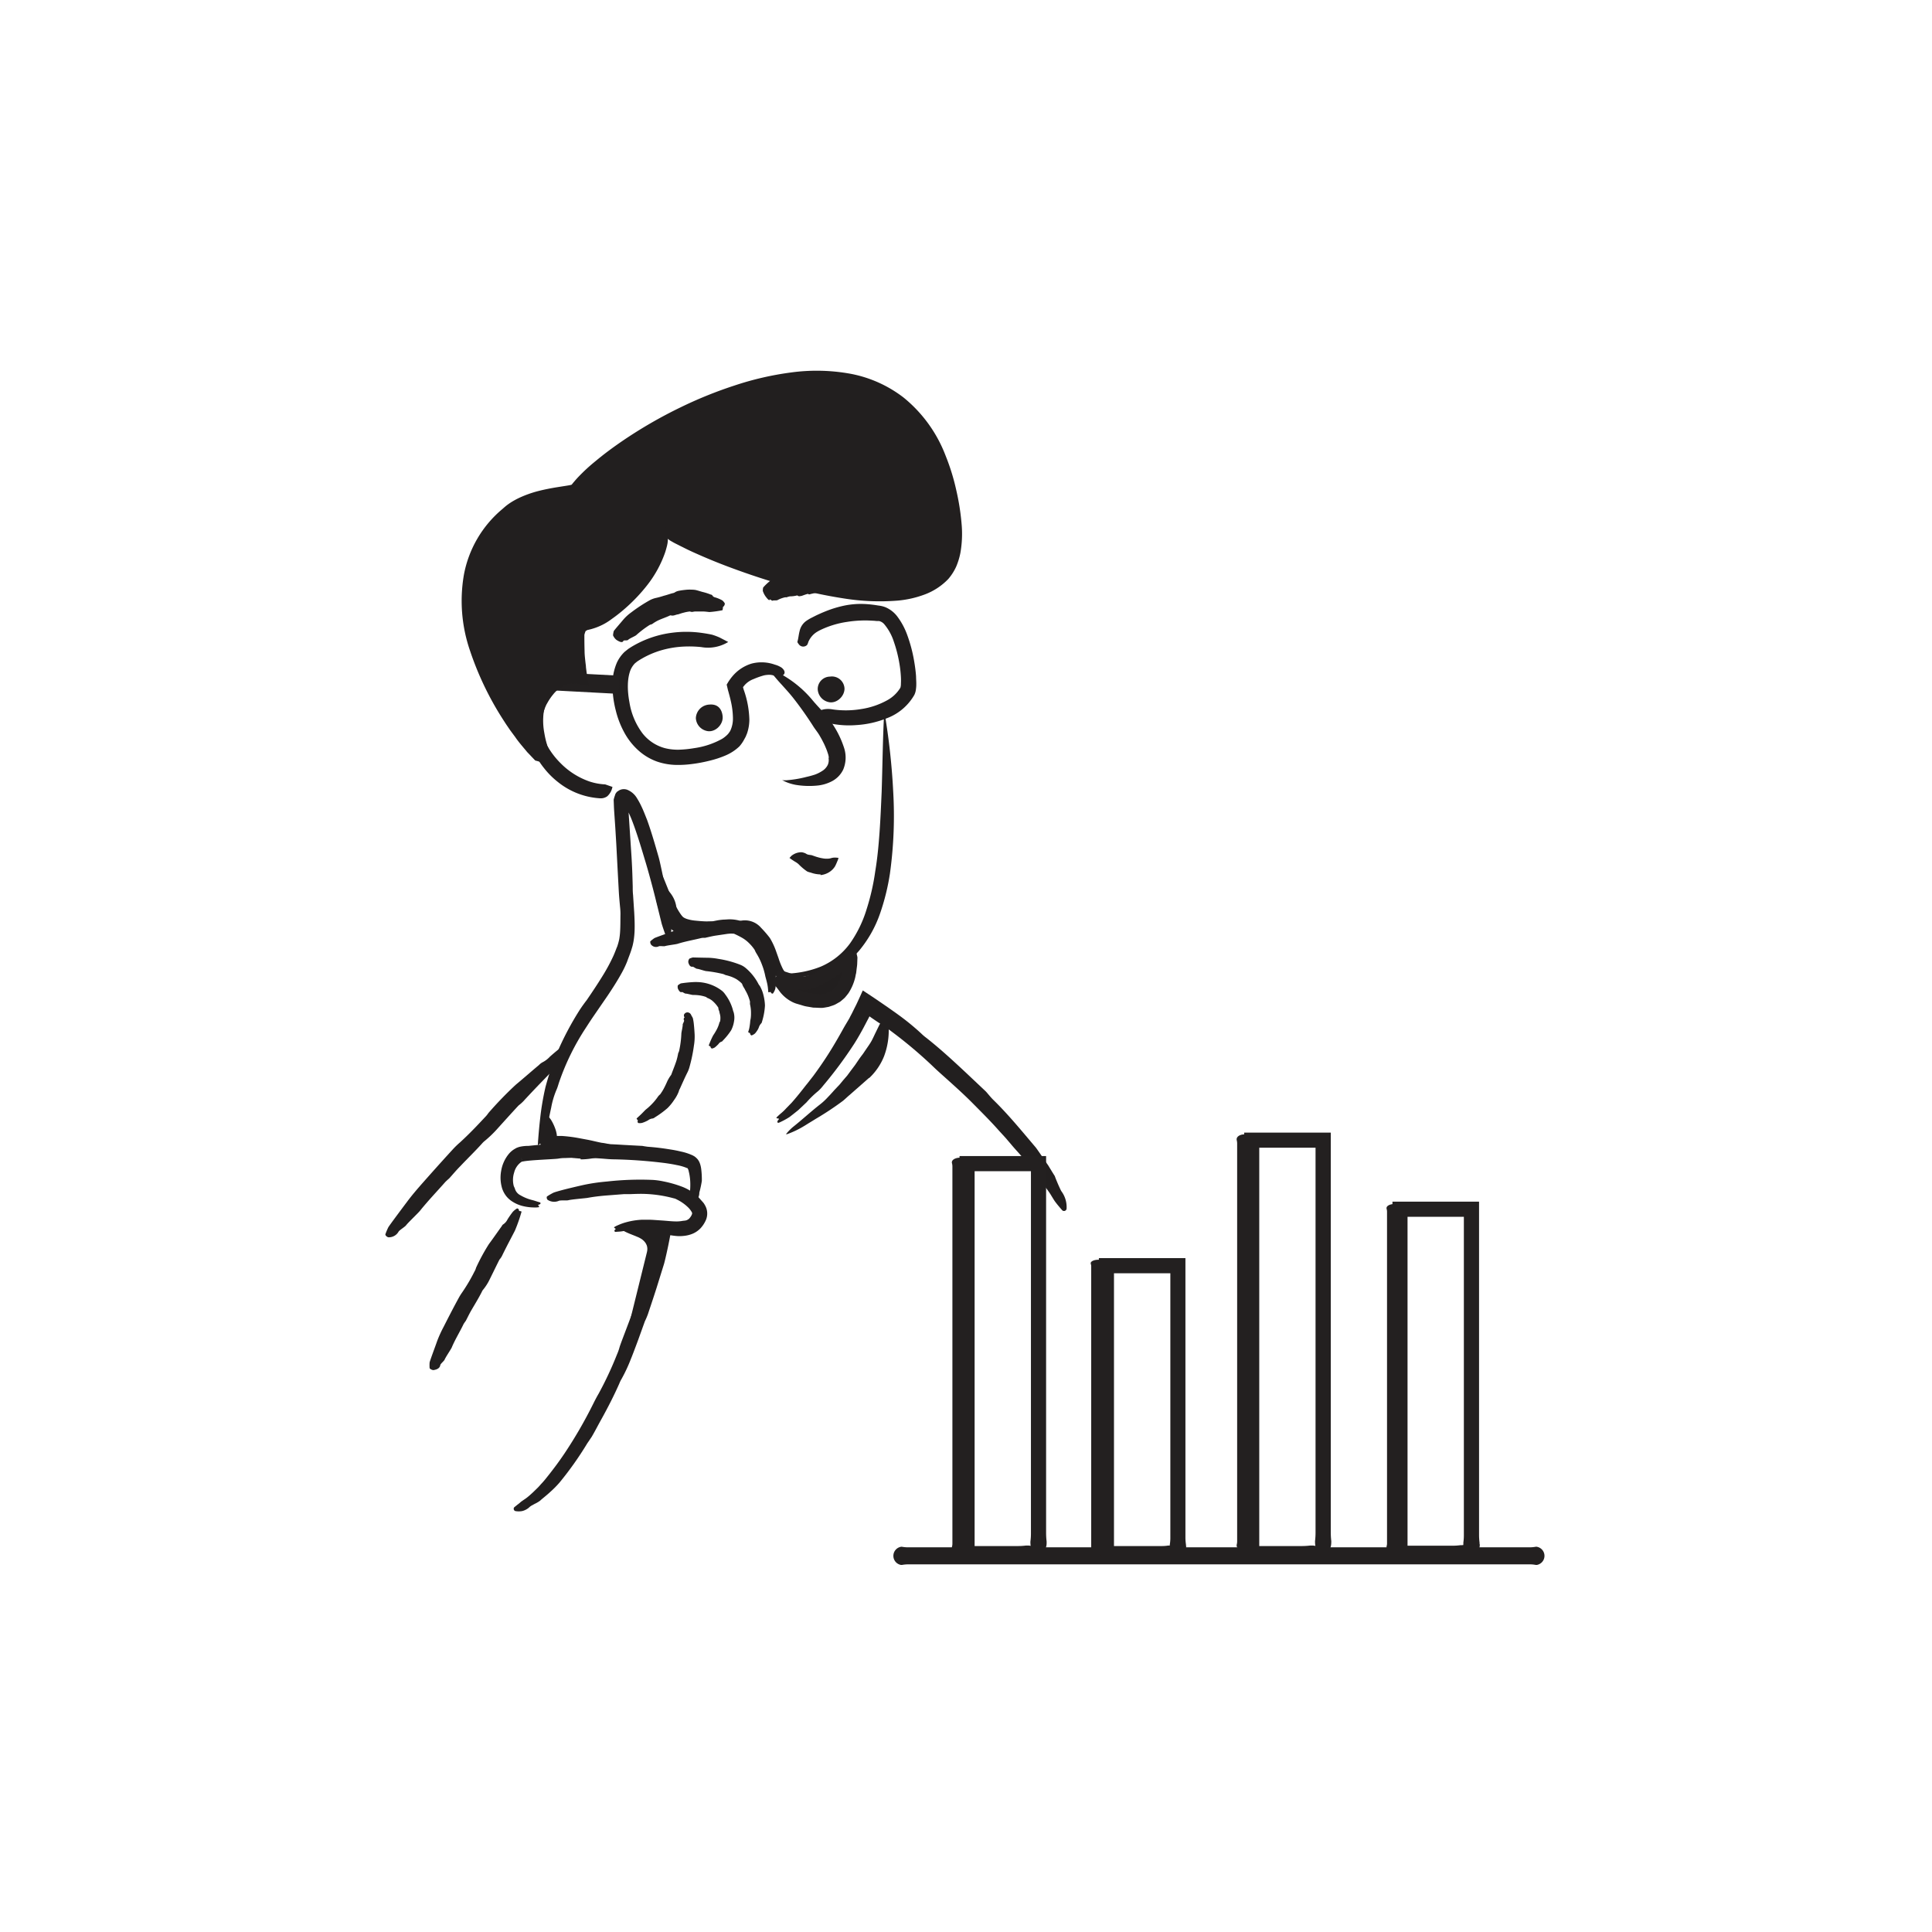 <svg id="Layer_1" data-name="Layer 1" xmlns="http://www.w3.org/2000/svg" width="520" height="520" viewBox="0 0 520 520"><defs><style>.cls-1{fill:#221f1f;}.cls-2{fill:#232020;}</style></defs><title>Notioly v2</title><g id="_99.Report" data-name="99.Report"><path class="cls-1" d="M167.78,331.11c2.42-1.05,11.71,1.05,11.71,1.05l-13.16,36.39,7.8-31.55c.47-1.91-.67-3.26-2.34-4C171.31,332.77,167.31,331.31,167.78,331.11Z"/><path class="cls-1" d="M164.84,211.79a4.5,4.5,0,0,1-1.39,2.53,3,3,0,0,1-1.86.55,20,20,0,0,1-11.44-4.4,22,22,0,0,1-3.73-3.74,23.24,23.24,0,0,1-1.53-2.15,13.29,13.29,0,0,1-.69-1.14l-.36-.62a4.94,4.94,0,0,1-.36-.91,29.31,29.31,0,0,1-1.3-8.89,17.13,17.13,0,0,1,.72-4.69,11,11,0,0,1,2.58-4.41,10.12,10.12,0,0,1,2.48-1.84,13.08,13.08,0,0,1,2.78-1.05,7.33,7.33,0,0,1,.79-.2l.72-.09c.45-.05.9-.08,1.37-.09a9.6,9.6,0,0,1,3,.33,2.61,2.61,0,0,1,1.14.49,1,1,0,0,1,.28,1.3,2.19,2.19,0,0,1-1.09.84c-.2.08-.46.3-.56.25a1.87,1.87,0,0,0-1.61.28,3.19,3.19,0,0,1-1.53.6,6.6,6.6,0,0,0-.77,0l-.37.05c-.08,0,0,0-.07,0l-.16,0a7.19,7.19,0,0,0-.7.24l-.65.31a6.14,6.14,0,0,0-2,1.72,12.87,12.87,0,0,0-1.12,1.73,9.82,9.82,0,0,0-1.06,2.8,17.67,17.67,0,0,0,.16,5.71c.12.72.27,1.47.47,2.24.1.38.21.77.32,1.13a.72.72,0,0,0,.12.25l.31.53a21.35,21.35,0,0,0,3.19,4,20.16,20.16,0,0,0,7.78,4.9,15.91,15.91,0,0,0,4.18.77C163.44,211.3,164,211.52,164.84,211.79Z"/><path class="cls-1" d="M238,191.38a181.94,181.94,0,0,1,2.41,21.72,112.83,112.83,0,0,1-.88,22,60.51,60.51,0,0,1-2.7,10.88,31.85,31.85,0,0,1-5.63,9.93,19.88,19.88,0,0,1-9.65,6.14,22.79,22.79,0,0,1-11.07,0,26.77,26.77,0,0,0,10.43-1.88,19.05,19.05,0,0,0,7.87-6.25,32.33,32.33,0,0,0,4.47-9.2,61.48,61.48,0,0,0,2.33-10.25c.58-3.49.91-7.05,1.16-10.61s.4-7.16.56-10.76C237.54,205.92,237.59,198.67,238,191.38Z"/><path class="cls-1" d="M187.83,251a7.82,7.82,0,0,1-6.06-1,11,11,0,0,1-3.94-4.3,12.2,12.2,0,0,1-1.37-5.17,13.61,13.61,0,0,1,1-5.6l.41-.18c.36.73.7,1.47,1,2.22l.91,2.26a43.45,43.45,0,0,0,2,4.38,18.81,18.81,0,0,0,2.63,4,14.72,14.72,0,0,0,1.7,1.65c.31.25.6.52.93.75l1,.69Z"/><path class="cls-1" d="M218.55,192.2a11.22,11.22,0,0,1,3.15-1.27,6.43,6.43,0,0,1,2.36,0,24.79,24.79,0,0,0,7.69-.08,20.81,20.81,0,0,0,7.07-2.39,9.37,9.37,0,0,0,3.52-3.36,3.38,3.38,0,0,0,.14-1.07,16,16,0,0,0,0-1.83,30.88,30.88,0,0,0-.44-3.81,35.44,35.44,0,0,0-1.46-5.67,13.88,13.88,0,0,0-2.54-4.66,2.64,2.64,0,0,0-1.44-.91l-.08,0-.17,0-.36,0-.73-.07-1.46-.07a31.19,31.19,0,0,0-5.8.37,25.07,25.07,0,0,0-6.51,1.87c-.49.22-1,.46-1.43.72a5.75,5.75,0,0,0-1.05.76,6,6,0,0,0-1.45,2.06,3,3,0,0,1-.32.79,1.46,1.46,0,0,1-2.27-.21c-.14-.2-.39-.48-.34-.67.27-.9.32-1.84.58-2.83a4.54,4.54,0,0,1,1.7-2.68,11.73,11.73,0,0,1,1.37-.84l1.28-.65c.86-.41,1.73-.8,2.61-1.15a29.67,29.67,0,0,1,5.47-1.63,22.27,22.27,0,0,1,4.54-.37,27.71,27.71,0,0,1,2.88.23c.48.05.95.14,1.42.21a7.26,7.26,0,0,1,1.82.44,7.8,7.8,0,0,1,3.18,2.46,18.86,18.86,0,0,1,2.75,5.15,39.56,39.56,0,0,1,1.83,7c.22,1.28.4,2.61.5,4,0,.7.08,1.42.06,2.17a8.53,8.53,0,0,1-.08,1.2,6,6,0,0,1-.12.72,5.15,5.15,0,0,1-.3.86,14.27,14.27,0,0,1-7.47,6.34,26.21,26.21,0,0,1-8.22,1.83,24.67,24.67,0,0,1-8.9-.93,11.09,11.09,0,0,1-1.37-.75C219.67,193.11,219.17,192.66,218.55,192.2Z"/><path class="cls-1" d="M196,172.79a10.36,10.36,0,0,1-7.28,1.37,31.21,31.21,0,0,0-5.55-.08,26.27,26.27,0,0,0-5.37,1,23.81,23.81,0,0,0-5,2.16c-.39.22-.77.45-1.14.7a3.25,3.25,0,0,0-.44.34,3.68,3.68,0,0,0-.38.31,6.05,6.05,0,0,0-1.12,1.7c-.95,2.38-.89,5.64-.31,8.7a18.84,18.84,0,0,0,3.52,8.39,11.4,11.4,0,0,0,6.09,4,14.22,14.22,0,0,0,3.76.4,30,30,0,0,0,4.09-.42,21.57,21.57,0,0,0,7.49-2.5,7.82,7.82,0,0,0,1.35-1.06,2.9,2.9,0,0,0,.49-.58,3.07,3.07,0,0,0,.4-.63,7.67,7.67,0,0,0,.67-3.33,21.38,21.38,0,0,0-.59-4.65c-.08-.4-.19-.8-.29-1.2l-.36-1.33c-.12-.39-.2-.77-.29-1.16l-.14-.59c0-.18.18-.34.26-.52a10.79,10.79,0,0,1,.66-1,10.23,10.23,0,0,1,.65-.83,10.81,10.81,0,0,1,5.15-3.38,10.62,10.62,0,0,1,6.23.29,6.34,6.34,0,0,1,1.81.8c1.32,1.06.93,2.13-.42,2.34-.31.05-.68.19-.9.08a5.24,5.24,0,0,0-1.71-.48,6.9,6.9,0,0,0-1.66.14,20.56,20.56,0,0,0-2.84,1,6,6,0,0,0-2.4,1.62l-.24.29-.12.14,0,0a1.22,1.22,0,0,0-.08.17c0,.05,0,.11.06.15l0,0h0l0,.11.15.46a25.93,25.93,0,0,1,1.49,8,11.68,11.68,0,0,1-.61,3.65l-.37.91-.48.88A9.19,9.19,0,0,1,199,200.9a12.45,12.45,0,0,1-3.88,2.5,26.4,26.4,0,0,1-4,1.31,39.66,39.66,0,0,1-5,.94,28.16,28.16,0,0,1-4.12.23,16.93,16.93,0,0,1-5.09-.88,15.1,15.1,0,0,1-5.06-3,18,18,0,0,1-3.84-4.88,24.44,24.44,0,0,1-2.27-5.88,28.08,28.08,0,0,1-.89-6.3,15,15,0,0,1,1.18-6.58,9.61,9.61,0,0,1,2.09-2.92l.71-.57.35-.27.33-.21c.42-.28.85-.53,1.28-.77a27.82,27.82,0,0,1,10.13-3.32,29.75,29.75,0,0,1,7.62,0c1.86.25,3,.5,3.19.55a17.5,17.5,0,0,1,1.94.73Z"/><path class="cls-1" d="M223.08,203.94a5.23,5.23,0,0,0-.31-1.31,13.19,13.19,0,0,0-.58-1.53,16.13,16.13,0,0,0-.75-1.58c-.25-.53-.57-1.05-.87-1.58-.45-.77-1-1.44-1.53-2.22a94.63,94.63,0,0,0-5.7-8.06c-.93-1.16-1.94-2.25-2.92-3.35a50.51,50.51,0,0,1-3.66-4.4c-.35-.5-.36-.36.06-.09s1.39.59,2.4,1.1a29.79,29.79,0,0,1,9.28,7.31c1.5,1.86,3.35,3.56,4.82,5.58a25.68,25.68,0,0,1,3.87,7.49,8.37,8.37,0,0,1-.25,5.86,6.92,6.92,0,0,1-3.12,3.16,10.73,10.73,0,0,1-3.89,1.12,22.28,22.28,0,0,1-5.79-.2c-.41-.08-.81-.17-1.22-.29a11.29,11.29,0,0,1-2.26-.91l-.2-.07a6.89,6.89,0,0,0,1.62,0,29.8,29.8,0,0,0,5-.87,23.24,23.24,0,0,0,2.33-.64,9.48,9.48,0,0,0,1.83-.92,4,4,0,0,0,1.55-1.66A3.22,3.22,0,0,0,223,204Z"/><path class="cls-2" d="M149.47,185.85l16.95.9a21,21,0,0,0,.26-4.89l-17-.9A25,25,0,0,0,149.47,185.85Z"/><path class="cls-1" d="M157.62,169.86c-2.29,5.58-1.39,12.25-1.39,12.25-4.32-1.32-8.45.92-11.36,6.56-2,3.94-1.36,9.68.63,13.74a.14.14,0,0,1-.22.16,80.94,80.94,0,0,1-16.67-28.36c-4.25-12.77-3-27.12,8.67-36.67,6.2-5.06,17-4.88,17.7-5.87,11.71-16,90.33-61.93,102,4.23,1.06,6.06,1.76,14.37-2.63,19.26-15.16,16.88-73-8.6-75.69-12.64C178.41,157.69,157.68,169.69,157.62,169.86Z"/><path class="cls-1" d="M249.07,119.16a29.76,29.76,0,0,0-22.73-15.56,50.71,50.71,0,0,0-14.65.21,81.3,81.3,0,0,0-14.46,3.59,119.32,119.32,0,0,0-19.91,9.13,115.43,115.43,0,0,0-11.19,7.16c-1.78,1.31-3.52,2.67-5.17,4.1-.82.73-1.63,1.46-2.38,2.23-.39.37-.74.77-1.11,1.16l-.52.59c-.19.23-.25.32-.6.76a2.48,2.48,0,0,1-1,.8,3.58,3.58,0,0,1-.63.21l-.55.13c-.59.12-1.13.2-1.66.28-1.07.16-2.11.32-3.15.5a37.65,37.65,0,0,0-6,1.51,17.12,17.12,0,0,0-5.2,2.79,30,30,0,0,0-4.32,4.33c-.32.4-.65.79-.95,1.2l-.84,1.28-.42.64-.36.67-.73,1.35a28.71,28.71,0,0,0-2,5.78,33.71,33.71,0,0,0-.47,12.31,56.25,56.25,0,0,0,5.26,16.16A80.19,80.19,0,0,0,137.4,190c.74,1.22,1.53,2.41,2.34,3.58l.56.81.33.44c.22.31.42.56.62.82.58.73,1.18,1.42,1.78,2,0,.06.13,0,.1-.07l-.08-.16a3.45,3.45,0,0,1-.14-.34,6.07,6.07,0,0,1-.25-.67,8.26,8.26,0,0,1-.32-1.35c0-.2-.05-.4-.08-.6s0-.38,0-.67v-.21l0-.39c0-.25,0-.51.06-.77.06-.51.14-1,.25-1.54a12.75,12.75,0,0,1,1.08-3,21.19,21.19,0,0,1,1.59-2.59,12.56,12.56,0,0,1,4.77-4.13,9.16,9.16,0,0,1,3.23-.82l.42,0h.16l.29,0a2.93,2.93,0,0,1,.57.13c.06,0,0,0,0-.07v-1.7c0-.41,0-.81.05-1.22a26.2,26.2,0,0,1,.7-4.81,6,6,0,0,1,1.38-3c.34-.23.49.26.48,1.23s0,2.49.05,4.38c0,.95.13,2,.25,3.13l.11.86c0,.45.11,1,.17,1.61.2,1.23.4,2.5.6,3.82l-2.19-.46a10.32,10.32,0,0,0-1.19-.22l-.58-.08-.3,0-.15,0H154l-.17,0a6.38,6.38,0,0,0-1.73.44,8.82,8.82,0,0,0-3.22,2.53,14.71,14.71,0,0,0-1.51,2.2,8.72,8.72,0,0,0-1,2.28,10.61,10.61,0,0,0-.37,2.57l0,1.37c0,.51.14,1.11.21,1.66l.06.42.13.5.28,1c.11.36.15.64.31,1.07l.6,1.44.16.82.08.41c0,.16,0,.15,0,.23l-.22.71c-.06.3-.16.31-.24.44a3.12,3.12,0,0,1-.24.3,2.39,2.39,0,0,1-.5.38l-.24.12a2.91,2.91,0,0,1-.6.15l-.28.06c-.07.05-.28,0-.41-.07l-.89-.24c-.12.05-.39-.3-.61-.52l-.69-.72-.68-.72-.35-.36-.36-.44c-1-1.2-2-2.34-2.86-3.61l-1.37-1.85-.73-1.07c-.48-.69-.92-1.4-1.38-2.11a82.47,82.47,0,0,1-8.66-18.15,41.21,41.21,0,0,1-1.67-20.43,30.26,30.26,0,0,1,10.4-17.77c.33-.29.65-.58,1-.86s.75-.56,1.14-.82a21.86,21.86,0,0,1,2.41-1.33,30,30,0,0,1,5.06-1.8c1.72-.44,3.44-.77,5.16-1.05l2.53-.4.6-.1.48-.1a.43.43,0,0,0,.34-.2l.25-.31c.12-.16.25-.3.38-.45.25-.3.51-.6.77-.88.53-.57,1.07-1.11,1.62-1.65,1.09-1.06,2.23-2.06,3.4-3,2.32-1.94,4.75-3.72,7.24-5.42a122.82,122.82,0,0,1,15.6-9,113,113,0,0,1,14.44-5.84A81.62,81.62,0,0,1,213,100.24a50.78,50.78,0,0,1,15.75.33A33.55,33.55,0,0,1,243.2,107a37.19,37.19,0,0,1,11.33,15.7,58.1,58.1,0,0,1,2.85,9.22,64.36,64.36,0,0,1,1.47,9.52,29.5,29.5,0,0,1-.37,7.43,18.43,18.43,0,0,1-1.13,3.66,14,14,0,0,1-2.11,3.3A17,17,0,0,1,248.9,160a27.59,27.59,0,0,1-7.25,1.65,60.74,60.74,0,0,1-14.53-.58,125,125,0,0,1-14.06-3c-5.79-1.57-11.44-3.44-17-5.52q-4.16-1.56-8.22-3.36c-1.35-.59-2.7-1.21-4-1.88-.67-.32-1.33-.67-2-1l-.5-.26-.38-.22-.41-.23a4,4,0,0,1-.73-.53c-.08-.12-.06,0-.07.1v.26a4,4,0,0,1-.05.5,2.32,2.32,0,0,1-.05.38l-.12.59c-.17.65-.34,1.3-.56,1.93a30.48,30.48,0,0,1-4.87,8.79,45.48,45.48,0,0,1-5.34,5.69,42.77,42.77,0,0,1-4.12,3.3,16,16,0,0,1-5.19,2.62,11.78,11.78,0,0,1-1.77.4.48.48,0,0,1-.12,0l-.16.06c-.08,0-.13.05-.13,0s.19-.3.17-.33a2,2,0,0,1,.16-.25,14.4,14.4,0,0,1,1.66-1.62c1.61-1.43,4.24-3.54,7.31-6.51a45.09,45.09,0,0,0,6.36-7.59,26.7,26.7,0,0,0,2.27-4.33,17.53,17.53,0,0,0,.78-2.28l.16-.58.17-.8a17,17,0,0,0,.29-2.58c.45-.2,1.06-.43,1.21-.53l.37-.19c.13-.06.27-.15.34-.12a5.45,5.45,0,0,0,.76-.11l.64-.14.74-.17c.45.3.91.62,1.36.89l1.08.62,1.44.76c1,.5,2,1,3,1.45,2,.94,4.09,1.84,6.18,2.69,4.19,1.71,8.48,3.28,12.84,4.69,8.7,2.77,17.73,5.05,26.77,5.72a46.92,46.92,0,0,0,7.31,0,24.42,24.42,0,0,0,6.86-1.44,13.27,13.27,0,0,0,5.33-3.57,9.13,9.13,0,0,0,1.55-2.67,14.12,14.12,0,0,0,.83-3.21c.67-4.55-.09-9.57-1.14-14.42a61.28,61.28,0,0,0-2-7.13,46,46,0,0,0-3-6.66Z"/><path class="cls-1" d="M180.17,246.46a11,11,0,0,1,.24,5.85.54.54,0,0,1-1.06,0c-.42-1.19-.85-2.39-1.23-3.61-.1-.39-.88-3.56-1.77-7.14s-2-7.55-2.6-9.54c-1.16-3.85-2.29-7.72-3.71-11.36q-.27-.69-.57-1.35l-.28-.62s0,0,0,0,0,.07,0,0l.79,12c.11,1.84.2,3.68.25,5.52l.07,2.37c0,.79,0,1.51.09,2.29l.31,4.72c.09,1.6.16,3.24.1,4.92a22.79,22.79,0,0,1-.24,2.56c-.06.43-.16.88-.26,1.32s-.24.82-.36,1.24c-.34,1.09-.79,2.14-1.14,3.16a27.4,27.4,0,0,1-1.68,3.46c-.94,1.7-2.24,3.75-3.58,5.74l-3.8,5.53c-1.08,1.58-1.83,2.78-2.13,3.23a65.09,65.09,0,0,0-7.08,14.4c-.25.72-.45,1.52-.75,2.17a22.46,22.46,0,0,0-1.42,4.77c-.5,2.28-.94,4.58-1.39,6.88-.22,1.14-.55,2.25-.84,3.37s-.63.39-.63,0c0-1.07-.31-.24-.51-.17s-.15,0-.19,0a3.13,3.13,0,0,1,0-.63c0-.39.07-.93.11-1.59.11-1.31.26-3.07.47-4.87a71.55,71.55,0,0,1,1.35-8.11c0-.09.34-1.38.92-3.29a68.74,68.74,0,0,1,2.53-6.89,81.19,81.19,0,0,1,5.72-10.77c.64-1,1.37-2,2.07-2.91.15-.24,2.5-3.61,4.56-7a48.93,48.93,0,0,0,2.56-4.82c.6-1.35.9-2.31,1-2.44a16.67,16.67,0,0,0,.58-2.07,18.7,18.7,0,0,0,.24-2.17c.09-1.5.06-3.07.09-4.66a18,18,0,0,0-.12-1.93c-.13-1.4-.26-2.81-.34-4.28l-.23-4.23-.44-8.41-.26-4.3-.32-4.69c-.06-1-.08-1.92-.12-2.85a8.39,8.39,0,0,1,.34-1.16,2.75,2.75,0,0,1,.19-.52l.22-.29c0-.11.34-.3.56-.46a2.62,2.62,0,0,1,.78-.35,2.69,2.69,0,0,1,1.55.08,5.39,5.39,0,0,1,2.64,2.29,19.46,19.46,0,0,1,1.1,2l.34.72.27.62c.35.82.66,1.64,1,2.47,1.18,3.29,2.13,6.6,3.08,9.91.47,1.52,1.92,8.92,2.33,10.69C179.69,242.24,179.91,245.59,180.17,246.46Z"/><path class="cls-1" d="M177.3,254.71a1.71,1.71,0,0,1-2-.39c-.22-.18-.39-.87-.22-1a10.23,10.23,0,0,1,1.05-.82c.22-.15,4-1.48,5.26-1.94a34.8,34.8,0,0,1,3.78-1.09c2.6-.61,5.21-1.23,7.86-1.74a15.35,15.35,0,0,1,1.79-.22c.47,0,1.17-.09,1.79-.07a10.54,10.54,0,0,1,5.32,1.6,7.74,7.74,0,0,0,1,.61,10.61,10.61,0,0,1,2.73,2.65,15.83,15.83,0,0,1,1.92,3.29,25.48,25.48,0,0,1,1.34,5.58,1.85,1.85,0,0,1,0,.81,4.72,4.72,0,0,0-.07,1.75,10.58,10.58,0,0,1-.19,2.44,4,4,0,0,1-.54,1.12c-.19.33-.58,0-.6-.09-.07-.36-.33-.13-.52-.14a.58.58,0,0,1-.19,0c-.05,0-.06-1.05-.27-2.09s-.55-2.11-.58-2.33c0,0-.07-.4-.22-.95a16.17,16.17,0,0,0-.64-2,16.48,16.48,0,0,0-1.53-3.12,6.42,6.42,0,0,1-.45-.91,11.66,11.66,0,0,0-1.52-1.82,9,9,0,0,0-1.76-1.37,23,23,0,0,0-2.09-1.07.8.8,0,0,0-.45-.1,6.54,6.54,0,0,0-1,0l-.53.05-.66.1-2.63.39c-.9.15-1.78.37-2.67.57a4,4,0,0,1-.5,0,4.2,4.2,0,0,0-.62.08c-2.1.52-4.25.88-6.32,1.54-.48.15-2.88.43-3.42.63C178.7,254.75,177.56,254.55,177.3,254.71Z"/><path class="cls-1" d="M186.41,260.19c-.56.1-.94-.37-1.15-1.17a1.42,1.42,0,0,1,.29-1,6,6,0,0,1,.93-.32c.16,0,3,.08,4,.08a17.23,17.23,0,0,1,2.85.3,27.55,27.55,0,0,1,6,1.62,6.77,6.77,0,0,1,.66.33,6.22,6.22,0,0,1,.69.49,14.18,14.18,0,0,1,3.35,4.11,3.09,3.09,0,0,0,.46.71,9,9,0,0,1,1,2.52,13.21,13.21,0,0,1,.4,2.77,17.89,17.89,0,0,1-.76,4.24c-.07.2-.08.42-.25.57a3,3,0,0,0-.67,1.17,4,4,0,0,1-.44.81,5.75,5.75,0,0,1-.56.74,3.13,3.13,0,0,1-.82.49c-.25.13-.49-.28-.48-.38,0-.28-.24-.26-.39-.36a1,1,0,0,1-.15-.13c0-.06.27-.69.37-1.43a15.07,15.07,0,0,0,.19-1.59s.05-.27.12-.64a9.91,9.91,0,0,0,.08-1.42,9.72,9.72,0,0,0-.26-2.37,3.45,3.45,0,0,1,0-.72,11.51,11.51,0,0,0-1.27-3.09,5.16,5.16,0,0,0-.45-.8,4,4,0,0,1-.38-.81.72.72,0,0,0-.2-.29,7.66,7.66,0,0,0-1.07-.88,4.12,4.12,0,0,0-.65-.39c-.24-.14-.52-.24-.78-.37a13.39,13.39,0,0,0-1.73-.53,2.15,2.15,0,0,1-.32-.13,2,2,0,0,0-.4-.16,33.79,33.79,0,0,0-4.5-.78c-.36,0-2-.59-2.46-.62C187.32,260.76,186.63,260.15,186.41,260.19Z"/><path class="cls-1" d="M183.56,267c-.42.18-.74-.17-1.07-.83-.11-.22-.15-.88,0-1a4.25,4.25,0,0,1,.76-.49,33,33,0,0,1,3.42-.35,11.81,11.81,0,0,1,1.19,0,11.3,11.3,0,0,1,6.47,2.35,4.46,4.46,0,0,1,.89,1,12.3,12.3,0,0,1,2,4,3.86,3.86,0,0,0,.23.73,5.4,5.4,0,0,1,.11,2.51,7.74,7.74,0,0,1-.77,2.38,17.36,17.36,0,0,1-2.21,2.75c-.11.12-.19.27-.37.31a1.56,1.56,0,0,0-.82.63,8.81,8.81,0,0,1-1,.93,2.43,2.43,0,0,1-.68.28c-.22.08-.46-.28-.45-.36,0-.23-.22-.24-.36-.34a.4.4,0,0,1-.14-.11,22.8,22.8,0,0,1,1.17-2.68l.33-.5c.18-.29.41-.67.62-1.06a8.37,8.37,0,0,0,.71-1.77,1.18,1.18,0,0,1,.23-.48,5.29,5.29,0,0,0,.07-1.19,4.56,4.56,0,0,0-.23-1.11c0-.45-.32-.79-.31-1.3a.45.45,0,0,0-.12-.25,8.11,8.11,0,0,0-1.66-1.82,4.9,4.9,0,0,0-1.17-.63,1,1,0,0,1-.21-.15.89.89,0,0,0-.27-.15,9.23,9.23,0,0,0-1.55-.38,12.67,12.67,0,0,0-1.87-.13c-.3,0-1.66-.39-2-.36C184.32,267.42,183.72,267,183.56,267Z"/><path class="cls-1" d="M184.12,274.64a.62.62,0,0,1,0-.67l.13-.13c.06,0-.09,0,.35-.1a1.5,1.5,0,0,0,.36-.12s.07,0,.08-.05,0,0,0,0a.82.82,0,0,0,.31.09l.22.05h0l-.12,0-.27.12c-.23.11-.94.08-1-.11a.74.74,0,0,1-.1-.39,1.36,1.36,0,0,1,0-.2,2.1,2.1,0,0,1,.14-.24,1,1,0,0,1,1.23-.31,1.28,1.28,0,0,1,.3.19l.07.09.1.12c.07.11.07.13.09.15l.06.14a1.81,1.81,0,0,0,.12.22,5.87,5.87,0,0,1,.29.53,12.69,12.69,0,0,1,.29,1.87c.1.92.16,1.95.19,2.48a14.69,14.69,0,0,1-.18,3,42.26,42.26,0,0,1-1.27,6.05,8.09,8.09,0,0,1-.52,1.29c-.72,1.43-1.34,2.87-2,4.32a2.46,2.46,0,0,0-.3.75,9.9,9.9,0,0,1-1.27,2.31,13.27,13.27,0,0,1-1.75,2.15,25.53,25.53,0,0,1-3.46,2.53,1.2,1.2,0,0,1-.54.27,2.37,2.37,0,0,0-1.22.48,8.13,8.13,0,0,1-1.63.71,2.81,2.81,0,0,1-.92.05c-.28,0-.34-.47-.28-.54.17-.24-.1-.34-.2-.5a.65.65,0,0,1-.08-.17c0-.06.61-.58,1.2-1.15s1.15-1.19,1.28-1.28l.56-.46c.32-.28.73-.66,1.12-1.07a14.74,14.74,0,0,0,1.63-2,2.81,2.81,0,0,1,.54-.55,13.39,13.39,0,0,0,1-1.59c.42-.79.78-1.61.81-1.67a9.17,9.17,0,0,1,1.09-1.89,1.09,1.09,0,0,0,.19-.39c.43-1.18.92-2.34,1.31-3.56a17.49,17.49,0,0,0,.45-1.9c0-.11.09-.22.13-.33a2.19,2.19,0,0,0,.15-.43,26.43,26.43,0,0,0,.59-4.62c0-.35.42-2,.36-2.45C183.74,275.59,184.21,274.84,184.12,274.64Z"/><path class="cls-1" d="M188.22,321a3,3,0,0,1-2.06,2.91c-.37.09-.8-.5-.74-.74a8.25,8.25,0,0,0,.19-1.73,17.46,17.46,0,0,0,.15-3.7,13.63,13.63,0,0,0-.44-2.68c0-.19-.13-.32-.18-.48s-.09-.17-.11-.17a.1.1,0,0,0-.07,0s-.05,0-.16-.07a13.09,13.09,0,0,0-2.66-.76c-1-.22-2.09-.39-3.16-.54a130.72,130.72,0,0,0-13.5-1c-1,0-2-.08-3-.17a86,86,0,0,0-10.4-.18,9,9,0,0,0-1.73.14c-.45.1-3,.21-5.62.38-1.28.08-2.59.19-3.52.32l-.55.09h0s0,.07-.05-.1a7.6,7.6,0,0,0-.31-.71l-.08-.18,0,0c-.11-.23.86,1.94.45,1h-.06l-.06,0a2.18,2.18,0,0,0-.37.21,4.94,4.94,0,0,0-1.79,2.73,6.52,6.52,0,0,0-.13,3.57c.08.29.28.57.35.88a2.88,2.88,0,0,0,1.49,1.7,11.79,11.79,0,0,0,3.28,1.31c.58.15,1.17.38,1.78.54s.24.58,0,.62c-.6.11-.13.34-.08.53a.31.31,0,0,1,0,.19,6,6,0,0,1-1.3.08,13.33,13.33,0,0,1-2.9-.34,9.33,9.33,0,0,1-3-1.26,6.63,6.63,0,0,1-1.55-1.36,6.85,6.85,0,0,1-1.16-2.1,10,10,0,0,1-.28-4.79,9.66,9.66,0,0,1,2.12-4.64,6.13,6.13,0,0,1,1.71-1.37,2.93,2.93,0,0,1,.39-.21l.44-.16a4.13,4.13,0,0,1,.49-.13,10.51,10.51,0,0,1,2.16-.21c.16,0,2.49-.28,4.78-.43s4.61-.28,4.78-.28a36,36,0,0,1,5.5.12,8,8,0,0,0,1.1,0c3.15,0,6.3.12,9.45.32l4.83.26c.3,0,.58.08.87.12s.73.12,1.1.14q2.87.22,5.75.7c1,.15,1.93.33,2.92.57a14.84,14.84,0,0,1,3.08,1c.13.06.32.17.55.3a5,5,0,0,1,.9.83,6.65,6.65,0,0,1,.39.63c.1.23.18.43.25.64a8,8,0,0,1,.26,1.13,23.18,23.18,0,0,1,.19,3.38A28.24,28.24,0,0,1,188.22,321Z"/><path class="cls-1" d="M150.4,323.21a3.23,3.23,0,0,1-2.94-.23c-.3-.16-.44-.86-.16-1A15.62,15.62,0,0,1,149,321c.18-.09,1.74-.56,3.52-1s3.8-.91,4.82-1.13a51,51,0,0,1,6-.86,80,80,0,0,1,12.43-.43,19.53,19.53,0,0,1,2.82.4,31.39,31.39,0,0,1,4.82,1.36,12.82,12.82,0,0,1,4.56,2.87l1.25,1.4a3.43,3.43,0,0,1,.46.67,4.47,4.47,0,0,1,.18,4.38,7.86,7.86,0,0,1-1.32,1.94,6.5,6.5,0,0,1-2.08,1.44,8.07,8.07,0,0,1-2,.55,10.44,10.44,0,0,1-2.3.09c-1.5-.13-2.87-.43-4.13-.63s-2.65-.41-3.94-.57a4.35,4.35,0,0,1-1.09-.16,5.39,5.39,0,0,0-2.35-.24,26.94,26.94,0,0,0-3.24.33c-.54.09-1.09.09-1.65.15a.31.31,0,0,1-.26-.55c.44-.31,0-.37-.14-.52a.27.27,0,0,1-.08-.18,5.7,5.7,0,0,1,1-.53,14.81,14.81,0,0,1,2.39-.85,19.38,19.38,0,0,1,4.16-.64s.72,0,1.7,0,2.26.12,3.54.2,2.62.24,3.59.25a9.19,9.19,0,0,0,1.83-.1c.43-.09.88-.08,1.23-.19a2.34,2.34,0,0,0,.7-.4l.24-.24c.06-.1.13-.18.22-.31a2.6,2.6,0,0,0,.4-.82c0-.19,0-.14,0-.26a4.46,4.46,0,0,0-.37-.62,5.56,5.56,0,0,0-.68-.81,11.7,11.7,0,0,0-3.09-2.16,2.35,2.35,0,0,0-.79-.3,34,34,0,0,0-7.63-1.18c-1.36-.06-2.72,0-4.1.05-.24,0-.49,0-.74,0s-.63,0-.94,0l-4.92.38c-1.64.14-3.27.33-4.88.63-.74.12-4.35.4-5.19.64C152.47,323.17,150.81,323,150.4,323.21Z"/><path class="cls-1" d="M118.51,367.4c-.12.8-.78,1.19-1.8,1.36-.33.05-1.07-.32-1.08-.57a10,10,0,0,1,0-1.45c0-.29,1.53-4.34,2-5.71a32,32,0,0,1,1.75-3.87c1.3-2.56,2.61-5.12,4-7.66a15.14,15.14,0,0,1,1-1.63,46.49,46.49,0,0,0,3.33-5.65,3.66,3.66,0,0,0,.42-1,52.82,52.82,0,0,1,3.47-6.39c1.15-1.54,2.23-3.12,3.35-4.67.16-.22.26-.5.52-.64a3.34,3.34,0,0,0,1.15-1.36c.44-.68.9-1.36,1.41-2a5.57,5.57,0,0,1,1-.83c.3-.24.65.19.63.33,0,.4.32.27.52.35a.54.54,0,0,1,.2.1,43,43,0,0,1-1.74,5c0,.05-.82,1.6-1.66,3.21s-1.69,3.32-1.85,3.68a5.11,5.11,0,0,1-.68,1c-.12.16-2.5,5.07-2.61,5.26a14.14,14.14,0,0,1-1.81,2.87,2,2,0,0,0-.35.58c-.88,1.73-1.9,3.38-2.88,5.06-.49.86-.92,1.76-1.38,2.64-.08.15-.2.29-.3.44a5,5,0,0,0-.37.57c-1,2.1-2.27,4.11-3.17,6.28-.22.49-1.68,2.64-1.9,3.23C119.54,366.29,118.55,367.08,118.51,367.4Z"/><path class="cls-1" d="M142.37,405.77a4.44,4.44,0,0,1-1.8.93,5.05,5.05,0,0,1-1.9,0,.66.66,0,0,1-.28-1l.89-.72a8.4,8.4,0,0,0,.88-.72c.09-.08.53-.39,1.17-.82s1.42-1.12,2.22-1.87l1.2-1.17c.4-.4.75-.83,1.11-1.21.72-.77,1.28-1.52,1.67-2,1.52-1.91,3-3.9,4.37-5.94a119.92,119.92,0,0,0,7.62-13.12c.5-1,1-2,1.59-3a95,95,0,0,0,4.95-10.57,13.81,13.81,0,0,0,.66-1.83c.11-.51,1.16-3.21,2.21-6s2.1-5.55,2.37-6.18c1.36-3.13,2.59-6.32,3.82-9.51a7,7,0,0,1,.55-1.34,11.44,11.44,0,0,0,1.22-2.91c.47-1.39.94-2.77,1.46-4.14a18.75,18.75,0,0,1,1-2c.3-.59.63-.12.61.11,0,.67.3.22.49.21a.21.21,0,0,1,.19,0,10.74,10.74,0,0,1-.21,1.37c-.15.81-.36,1.89-.59,3-.46,2.21-1,4.5-1.15,4.95l-1.95,6.27c-1,3.15-2.12,6.42-2.33,7.09a21.39,21.39,0,0,1-.85,2l-1.8,5c-.89,2.41-1.82,4.83-1.91,5a42.4,42.4,0,0,1-2.61,5.59,7.7,7.7,0,0,0-.54,1.12c-1.43,3.24-3.05,6.4-4.77,9.51-.89,1.58-1.71,3.21-2.63,4.78-.17.28-.37.54-.55.82s-.46.68-.68,1a89.66,89.66,0,0,1-7.52,10.62,27.4,27.4,0,0,1-2.43,2.45c-1.07,1-2.31,1.93-2.72,2.35a8.53,8.53,0,0,1-1.51.89l-.87.48A3.24,3.24,0,0,0,142.37,405.77Z"/><path class="cls-1" d="M285.65,320.59a7.17,7.17,0,0,1,1.42,4.77.7.7,0,0,1-1.16.4c-.7-.8-1.39-1.6-2-2.44-.1-.13-.5-.77-1.06-1.7s-1.46-2.06-2.33-3.3c-.44-.62-.89-1.26-1.34-1.88s-1-1.2-1.41-1.77c-.91-1.12-1.71-2.11-2.26-2.77-1-1.29-2.21-2.5-3.27-3.78l-1.62-1.9-1.7-1.85c-2.24-2.55-4.67-4.95-7.06-7.37s-4.94-4.7-7.5-7c-1.12-1-2.25-2-3.35-3.07a120.74,120.74,0,0,0-12-10,15.36,15.36,0,0,0-2.15-1.46c-.25-.13-.92-.59-1.86-1.23-.4-.27-1.25-.87-1-.71h0v.06l-.32.63c-.54,1-1.08,2.08-1.59,3-1,1.84-1.88,3.26-2.18,3.72a111.94,111.94,0,0,1-8.37,11.28,10.71,10.71,0,0,1-1.36,1.47,25.27,25.27,0,0,0-3.1,3l-2.2,2.08c-.79.64-1.58,1.27-2.38,1.88a20.37,20.37,0,0,1-2.63,1.43c-.8.41-.69-.31-.48-.54.63-.65-.09-.43-.28-.56s-.14-.1-.14-.18a17.07,17.07,0,0,1,1.32-1.22,12.68,12.68,0,0,0,1.31-1.27l1.47-1.51c1.94-2.18,3.76-4.63,4.16-5.08l1.67-2.14c.94-1.27,2.17-3,3.34-4.79,2.38-3.6,4.53-7.58,5-8.4s1-1.66,1.47-2.5c0-.07.3-.57.72-1.41.28-.56.6-1.23,1-2,.54-1.14,1.14-2.45,1.79-3.9,1.29.84,2.77,1.81,4.27,2.84l2.49,1.71c1.42,1,2.53,1.78,2.66,1.89a65.67,65.67,0,0,1,6.41,5.24,11.85,11.85,0,0,0,1.26,1.07c3.73,2.93,7.22,6.16,10.69,9.4l5.3,5c.3.31.58.66.87,1s.72.84,1.11,1.23c4.11,4,7.77,8.5,11.51,12.9.41.53,1.49,2.12,2.59,3.73l.82,1.19c.24.41.48.8.7,1.15.43.72.8,1.3,1,1.61C284.15,317.32,285.27,319.93,285.65,320.59Z"/><path class="cls-1" d="M233.93,290.09l-5.23,4.6c-.65.53-1.22,1.13-1.87,1.64a79.71,79.71,0,0,1-7.25,4.8c-.54.34-1.08.67-1.63,1s-1.07.68-1.62,1a24.62,24.62,0,0,1-4.36,2.09c-.48.16-.45.05-.15-.29a14.26,14.26,0,0,1,1.53-1.54c2.53-2,4.87-4.19,7.39-6.15a17.23,17.23,0,0,0,2.14-2c.69-.69,1.32-1.45,2-2.17l1.1-1.16,1-1.21,1.05-1.21.95-1.29,1.18-1.57,1.1-1.62c.29-.41.59-.81.89-1.2s.56-.83.85-1.23c.55-.83,1.16-1.64,1.63-2.51.36-.68.67-1.38,1-2.06l1-2.05a7.24,7.24,0,0,1,.52-.88,5.07,5.07,0,0,1,1.48-1.57c.07,0,.13-.11.18-.13s.08.06.12.32.09.67.12,1.18a19.68,19.68,0,0,1-1.12,9.45,16.31,16.31,0,0,1-4,5.84Z"/><path class="cls-1" d="M107.27,331.51a3,3,0,0,1-2.66,1.51c-.38,0-1-.53-.87-.85a16.43,16.43,0,0,1,.77-1.83c.17-.37,3.88-5.32,5.14-7s2.55-3.18,3.89-4.71c2.74-3.1,5.49-6.18,8.29-9.23.62-.68,1.28-1.32,2-1.94,2.33-2.13,4.51-4.4,6.65-6.71a7.65,7.65,0,0,0,1-1.21,100.42,100.42,0,0,1,7.29-7.54c2.13-1.77,4.19-3.59,6.31-5.36a3.75,3.75,0,0,1,.93-.72,7,7,0,0,0,2-1.52c.88-.78,1.78-1.55,2.71-2.27a10.69,10.69,0,0,1,1.55-.88c.48-.25.62.32.53.49-.28.48.2.36.38.49a.41.41,0,0,1,.16.16c0,.06-1,1.4-2.17,2.8s-2.32,2.85-2.59,3.11L145,292c-1.81,1.89-3.68,3.88-4.05,4.31a11.08,11.08,0,0,1-1.3,1.17c-.23.17-5.49,6-5.7,6.24a31.33,31.33,0,0,1-3.52,3.39,5,5,0,0,0-.7.68c-1.87,2.08-3.87,4-5.81,6.06-1,1-1.93,2.1-2.88,3.17-.17.19-.38.35-.57.53s-.49.44-.7.68c-2.24,2.54-4.6,5-6.71,7.63-.48.61-3.2,3.18-3.74,3.9C109,330.21,107.49,331.1,107.27,331.51Z"/><path class="cls-1" d="M220.87,235.35a8.07,8.07,0,0,1-2.68-.5,4.59,4.59,0,0,1-.95-.3,15.26,15.26,0,0,1-2.35-2,5.83,5.83,0,0,0-1-.68c-.42-.28-.83-.52-1.34-.92-.16-.12-.14,0,0-.1s.39-.5.76-.72a4.18,4.18,0,0,1,2-.73,2.17,2.17,0,0,1,.89.07,3.09,3.09,0,0,1,.75.3c.52.38,1.16.29,1.62.44l.74.26q.42.15.87.27a8.09,8.09,0,0,0,1.13.26,5.92,5.92,0,0,0,1.83.09,3.75,3.75,0,0,0,.68-.16,4.16,4.16,0,0,1,.72-.11l.34,0a5.8,5.8,0,0,1,.78.09l.06,0a1.71,1.71,0,0,0-.19.53c-.24.52-.47,1.18-.81,1.78a4.87,4.87,0,0,1-1.33,1.38,5.27,5.27,0,0,1-2.55.93Z"/><path class="cls-1" d="M167.79,172.48c-.21.56-.9.38-1.87-.25A3.09,3.09,0,0,1,165,171a6.19,6.19,0,0,1,.19-1.13c.07-.19,1.93-2.32,2.57-3.09a12.22,12.22,0,0,1,2.12-1.94,41.86,41.86,0,0,1,5.12-3.35,6.77,6.77,0,0,1,1.32-.5,22.56,22.56,0,0,0,2.35-.64c.79-.19,1.55-.48,2.34-.69a1.58,1.58,0,0,0,.76-.31,3,3,0,0,1,.92-.33,16.37,16.37,0,0,1,1.7-.25,9.62,9.62,0,0,1,1.75-.06,7.28,7.28,0,0,1,1,.07c.71.15,1.38.4,2.06.57a14.48,14.48,0,0,1,2,.64c.18.07.4.05.53.27.31.52.73.49,1.11.64a9.38,9.38,0,0,1,1.56.69,3,3,0,0,1,.63.72c.18.24-.15.84-.25.89-.29.14-.19.49-.25.76a1.87,1.87,0,0,1-.08.28,27.17,27.17,0,0,1-3.49.49l-.69-.07a10.81,10.81,0,0,0-1.48-.08c-.54,0-1.09,0-1.52,0s-.77.09-.88.12a1.75,1.75,0,0,1-.7-.12,10,10,0,0,0-1.64.31c-.78.18-1.52.49-1.58.47-.64.07-1.17.48-1.91.27a.53.53,0,0,0-.37.09c-1,.47-2.09.81-3.14,1.31a11,11,0,0,0-1.53.94,1.73,1.73,0,0,1-.32.11,1.76,1.76,0,0,0-.4.16,28,28,0,0,0-3.55,2.7c-.24.25-1.87.93-2.15,1.25S167.88,172.25,167.79,172.48Z"/><path class="cls-1" d="M207.19,161.37c-.1.38-.52,0-1.2-.93a5.53,5.53,0,0,1-.68-1.4,4.72,4.72,0,0,1,.09-.9,13.32,13.32,0,0,1,1.72-1.66,3.93,3.93,0,0,1,1.43-.78c1-.35,2.07-.71,3.13-1a1.84,1.84,0,0,1,.74,0,5.87,5.87,0,0,0,2.48-.15c.13,0,.27,0,.39-.19.18-.33,2.43-.48,2.72-.35.73.3,1.45.49,2.15.76.09,0,.2,0,.29.18.19.46.41.39.62.44a2.68,2.68,0,0,1,.86.33,1.82,1.82,0,0,1,.38.56,1.68,1.68,0,0,1-.08.92c-.14.2-.07.52-.09.79a2.33,2.33,0,0,1,0,.29,8.49,8.49,0,0,1-1.79,1.2,16.82,16.82,0,0,0-2.44.48c-.12.06-.26,0-.39-.1s-1.73.53-1.79.54c-.35,0-.67.23-1.08-.11a.22.22,0,0,0-.22,0,7.82,7.82,0,0,1-1.82.22,5.47,5.47,0,0,0-.9.26c-.06,0-.13,0-.19,0a.62.62,0,0,0-.23,0,8,8,0,0,0-2.08.78c-.14.09-1.08,0-1.24.12S207.23,161.21,207.19,161.37Z"/><path class="cls-1" d="M156.23,311.84a38.49,38.49,0,0,1-4.06-.51c-.51-.08-1,0-1.53-.13l-1.47-.38a4.64,4.64,0,0,1-2.37-1.29,4.33,4.33,0,0,1-1.16-2.2,4.2,4.2,0,0,1,0-1.17c0-.09,0-.2,0-.26l.05-.17.08-.33c.21-.78.31-1.57.47-2.34a11.56,11.56,0,0,1,.34-1.5,14.49,14.49,0,0,1,.6-1.49c.15-.31,0-.27.12,0s.61.75,1,1.32a12.76,12.76,0,0,1,1.36,3.05c.06.26.12.51.17.77l.05.38,0,.19v.15h-.3s0,.08,0,0h0c0-.37,0-.1,0-.18h.16l.22,0,.44,0c.3,0,.6,0,.91,0a40,40,0,0,1,4.14.51l2.57.48c1.3.24,2.6.59,3.89.84a13.92,13.92,0,0,1,3,.67c.21.1.41.19.62.31a3.61,3.61,0,0,1,.77.57,2.43,2.43,0,0,0,.33.28l.1,0a2.61,2.61,0,0,0-.91.22c-.94.3-1.87.71-2.79,1.1a20.88,20.88,0,0,1-2.72.87,19,19,0,0,1-4,.45Z"/><path class="cls-1" d="M185.5,252a9.12,9.12,0,0,1-2.34-.46,9.6,9.6,0,0,1-1.24-.55,6.68,6.68,0,0,1-1.13-.81,6.86,6.86,0,0,1-1.33-1.31,6.75,6.75,0,0,1-1-3,16.82,16.82,0,0,1,0-2.58,19.33,19.33,0,0,0,0-2c0-.42-.07-.83-.06-1.27s0-.88,0-1.36c0-.3-.06-.23.09,0s.72.42,1.16.83a8.3,8.3,0,0,1,1.75,2.46,7.35,7.35,0,0,1,.66,2.42,2.21,2.21,0,0,0,.38,1.08,9.07,9.07,0,0,0,.66.71,3.92,3.92,0,0,0,.41.4c.14.12.23.2.38.31a4.43,4.43,0,0,0,1.15.52,10.31,10.31,0,0,0,1.93.38c1.05.11,2.19.21,3.32.23a9.05,9.05,0,0,1,2.68.21,3.1,3.1,0,0,1,.58.21,2.41,2.41,0,0,1,.7.48l.27.26.09,0a2.25,2.25,0,0,0-.77.14,10.06,10.06,0,0,0-2.2,1.1,16.7,16.7,0,0,1-2.21,1.07,11,11,0,0,1-3.95.69Z"/><path class="cls-1" d="M205.51,258.44c-.5-1-.9-2.09-1.34-3.08-.16-.36-.42-.65-.58-1a12.18,12.18,0,0,0-2.05-3.54,6.37,6.37,0,0,0-1.46-1.12c-.35-.2-.71-.39-1.08-.58s-.76-.42-1.17-.62c-.25-.14-.23-.05,0-.09s.7-.4,1.27-.53a5.74,5.74,0,0,1,5.72,1.81,30.41,30.41,0,0,1,2.38,2.75,18.89,18.89,0,0,1,1.62,3.41l.74,2.09a19,19,0,0,0,1.23,3,9.08,9.08,0,0,0,1.41,1.74c.11.12.24.21.37.33a3.85,3.85,0,0,0,.88.61l.09,0-.15,0a3.63,3.63,0,0,1-.64.18,4.77,4.77,0,0,1-2.89-.52,8.63,8.63,0,0,1-2.28-1.75,15.17,15.17,0,0,1-2.16-3.06Z"/><path class="cls-1" d="M208.91,262.8c.85,0,4.26,1.73,7.63,1.81,3.61.09,12.39-7.08,12.39-6.86,0,4-.86,15.24-14.15,10.56C211.61,267.2,210.72,264.35,208.91,262.8Z"/><path class="cls-2" d="M207.87,264.39a30.4,30.4,0,0,1,2.06,2.57,9.74,9.74,0,0,0,3.31,2.72,7.74,7.74,0,0,0,1,.42l.92.27c.61.17,1.19.39,1.84.51l1.93.33c.67,0,1.35.05,2,.07s1.4-.17,2.1-.28l1.05-.35a4.76,4.76,0,0,0,1-.44l1-.57c.3-.21.57-.47.86-.71l.41-.37c.13-.14.24-.28.36-.42s.46-.56.67-.85a13.44,13.44,0,0,0,1.68-3.75c.1-.32.16-.64.23-1,0-.13.1-.39.15-.69l.1-.85c.06-.56.17-1.15.18-1.68l.06-1.61c-.05-.35-.14-.66-.22-1l-.05-.24s0-.1,0-.11l-.07,0-.28-.12-.14-.06-.07,0,0,0h0l-.26.44h0l-.18-.18L229,256c-.39-.28-1.26.29-2,.89l-2.38,1.71a47.68,47.68,0,0,1-4.8,3,13.37,13.37,0,0,1-2.35,1,2.72,2.72,0,0,1-.86.14,10.61,10.61,0,0,1-1.24-.12,17.1,17.1,0,0,1-2.59-.63l-1.35-.44c-.48-.16-.92-.33-1.57-.5-.25-.06-.44.13-.69.47a2.32,2.32,0,0,0-.19,1.28c0,.24,0,.47,0,.7a2.31,2.31,0,0,1,0,.52,4.59,4.59,0,0,0-.07.5c0,.1,0,.16,0,.16.3.08.78.25,1.24.4l1.45.48a21.37,21.37,0,0,0,3.13.75,15.1,15.1,0,0,0,1.69.17,6.43,6.43,0,0,0,2-.3,17.48,17.48,0,0,0,3.05-1.3,51.81,51.81,0,0,0,5.19-3.26h0l-.22.93a9.74,9.74,0,0,1-1.16,2.64,5.44,5.44,0,0,1-4.51,2.36l-1.48-.05-1.53-.26c-.51-.09-1-.29-1.55-.43l-.77-.23a4.84,4.84,0,0,1-.61-.24,6.19,6.19,0,0,1-2.05-1.74,31,31,0,0,0-2.36-2.89C210,261.24,207.67,264.21,207.87,264.39Z"/><path class="cls-2" d="M281.7,415.34c0-.14,0-.29,0-.43a19.42,19.42,0,0,1-.14-2.29V311.16H258.26V420.23H274a17.28,17.28,0,0,1,2.16.14,3.19,3.19,0,0,0,.45,0c1.58,0,2.86-1,2.86-2.2s-1.28-2.19-2.86-2.19l-.43,0a17.6,17.6,0,0,1-2.29.14H262.32V315.23h15.16v97.51a17.12,17.12,0,0,1-.14,2.15,3.4,3.4,0,0,0,0,.45c0,1.58,1,2.86,2.2,2.86S281.7,416.92,281.7,415.34Z"/><path class="cls-2" d="M319.2,416a1.88,1.88,0,0,0,0-.34,11.89,11.89,0,0,1-.14-1.79V338.63H295.76v81.6h17a10.48,10.48,0,0,1,1.68.14,2,2,0,0,0,.35,0,2.2,2.2,0,1,0,0-4.39l-.34,0a10.51,10.51,0,0,1-1.78.14H299.83V342.7H315V414a10.36,10.36,0,0,1-.14,1.67,2.19,2.19,0,0,0,0,.36,2.2,2.2,0,1,0,4.39,0Z"/><path class="cls-2" d="M358.31,415.2a3.44,3.44,0,0,0,0-.46,21.32,21.32,0,0,1-.13-2.4V304.85H334.87V420.23h15.5a18.78,18.78,0,0,1,2.26.14l.48,0c1.66,0,3-1,3-2.2s-1.35-2.19-3-2.19l-.45,0a19.48,19.48,0,0,1-2.41.14H338.93V308.91h15.15V412.46a18.91,18.91,0,0,1-.13,2.26,3.87,3.87,0,0,0,0,.48c0,1.66,1,3,2.2,3S358.31,416.86,358.31,415.2Z"/><path class="cls-2" d="M398.22,415.54a2.56,2.56,0,0,0,0-.39,15.72,15.72,0,0,1-.13-2.06V323.43H374.78v96.72H391.1a15.67,15.67,0,0,1,1.94.13,2.73,2.73,0,0,0,.41,0,2.22,2.22,0,1,0,0-4.39l-.39,0a15.84,15.84,0,0,1-2.06.14H378.84V327.5H394v85.7a14.05,14.05,0,0,1-.13,1.94,2.6,2.6,0,0,0,0,.4,2.22,2.22,0,1,0,4.39,0Z"/><path class="cls-2" d="M413.66,416.31a1.63,1.63,0,0,0-.31,0,8.69,8.69,0,0,1-1.61.15H244.32a8.48,8.48,0,0,1-1.51-.14,1.17,1.17,0,0,0-.32,0,2.48,2.48,0,0,0,0,4.88l.3,0a8.88,8.88,0,0,1,1.62-.15H411.82a7.76,7.76,0,0,1,1.52.15,1.66,1.66,0,0,0,.32,0,2.48,2.48,0,0,0,0-4.88Z"/><path class="cls-2" d="M260.59,416.56a.63.63,0,0,0,0-.19,3.63,3.63,0,0,1-.14-1V313.93a3.21,3.21,0,0,1,.14-.92.69.69,0,0,0,0-.2c0-.67-1-1.22-2.2-1.22s-2.19.55-2.19,1.22a1.11,1.11,0,0,0,0,.19,3.27,3.27,0,0,1,.14,1V415.45a3.18,3.18,0,0,1-.13.91.69.69,0,0,0,0,.2c0,.67,1,1.22,2.19,1.22S260.59,417.23,260.59,416.56Z"/><path class="cls-2" d="M337,416a1.23,1.23,0,0,0,0-.19,4,4,0,0,1-.13-1v-107a4,4,0,0,1,.12-1,.69.69,0,0,0,0-.2c0-.72-.93-1.29-2.07-1.29s-2.07.57-2.07,1.29a.62.62,0,0,0,0,.19,4,4,0,0,1,.13,1v107a3.6,3.6,0,0,1-.13,1,.69.69,0,0,0,0,.2c0,.72.93,1.29,2.08,1.29S337,416.67,337,416Z"/><path class="cls-2" d="M377.34,416.38a.88.88,0,0,0,0-.16,2.8,2.8,0,0,1-.13-.86V326.12a2.89,2.89,0,0,1,.12-.81.47.47,0,0,0,0-.17c0-.59-.93-1.07-2.07-1.07s-2.07.48-2.07,1.07a.5.5,0,0,0,0,.17,2.8,2.8,0,0,1,.13.86V415.4a2.5,2.5,0,0,1-.13.81,1.11,1.11,0,0,0,0,.17c0,.6.92,1.08,2.07,1.08S377.34,417,377.34,416.38Z"/><path class="cls-2" d="M297.71,417.88a.59.59,0,0,0,0-.14,2.1,2.1,0,0,1-.13-.74V340.82a1.93,1.93,0,0,1,.13-.7.59.59,0,0,0,0-.14c0-.51-.92-.92-2.07-.92s-2.07.41-2.07.92a.68.68,0,0,0,0,.14,2.08,2.08,0,0,1,.13.73V417a1.84,1.84,0,0,1-.13.69.77.77,0,0,0,0,.15c0,.5.93.91,2.07.91S297.71,418.38,297.71,417.88Z"/><path class="cls-1" d="M194.51,193.12c0,2.14-2.24,4.19-4.39,3.59a3.74,3.74,0,0,1-2.83-3.43,3.81,3.81,0,0,1,3.61-3.64C194.54,189.3,194.51,193,194.51,193.12Z"/><path class="cls-1" d="M227.3,185.35c0,2.14-2.24,4.18-4.39,3.59a3.73,3.73,0,0,1-2.82-3.44,3.34,3.34,0,0,1,3.32-3.39A3.39,3.39,0,0,1,227.3,185.35Z"/></g></svg>